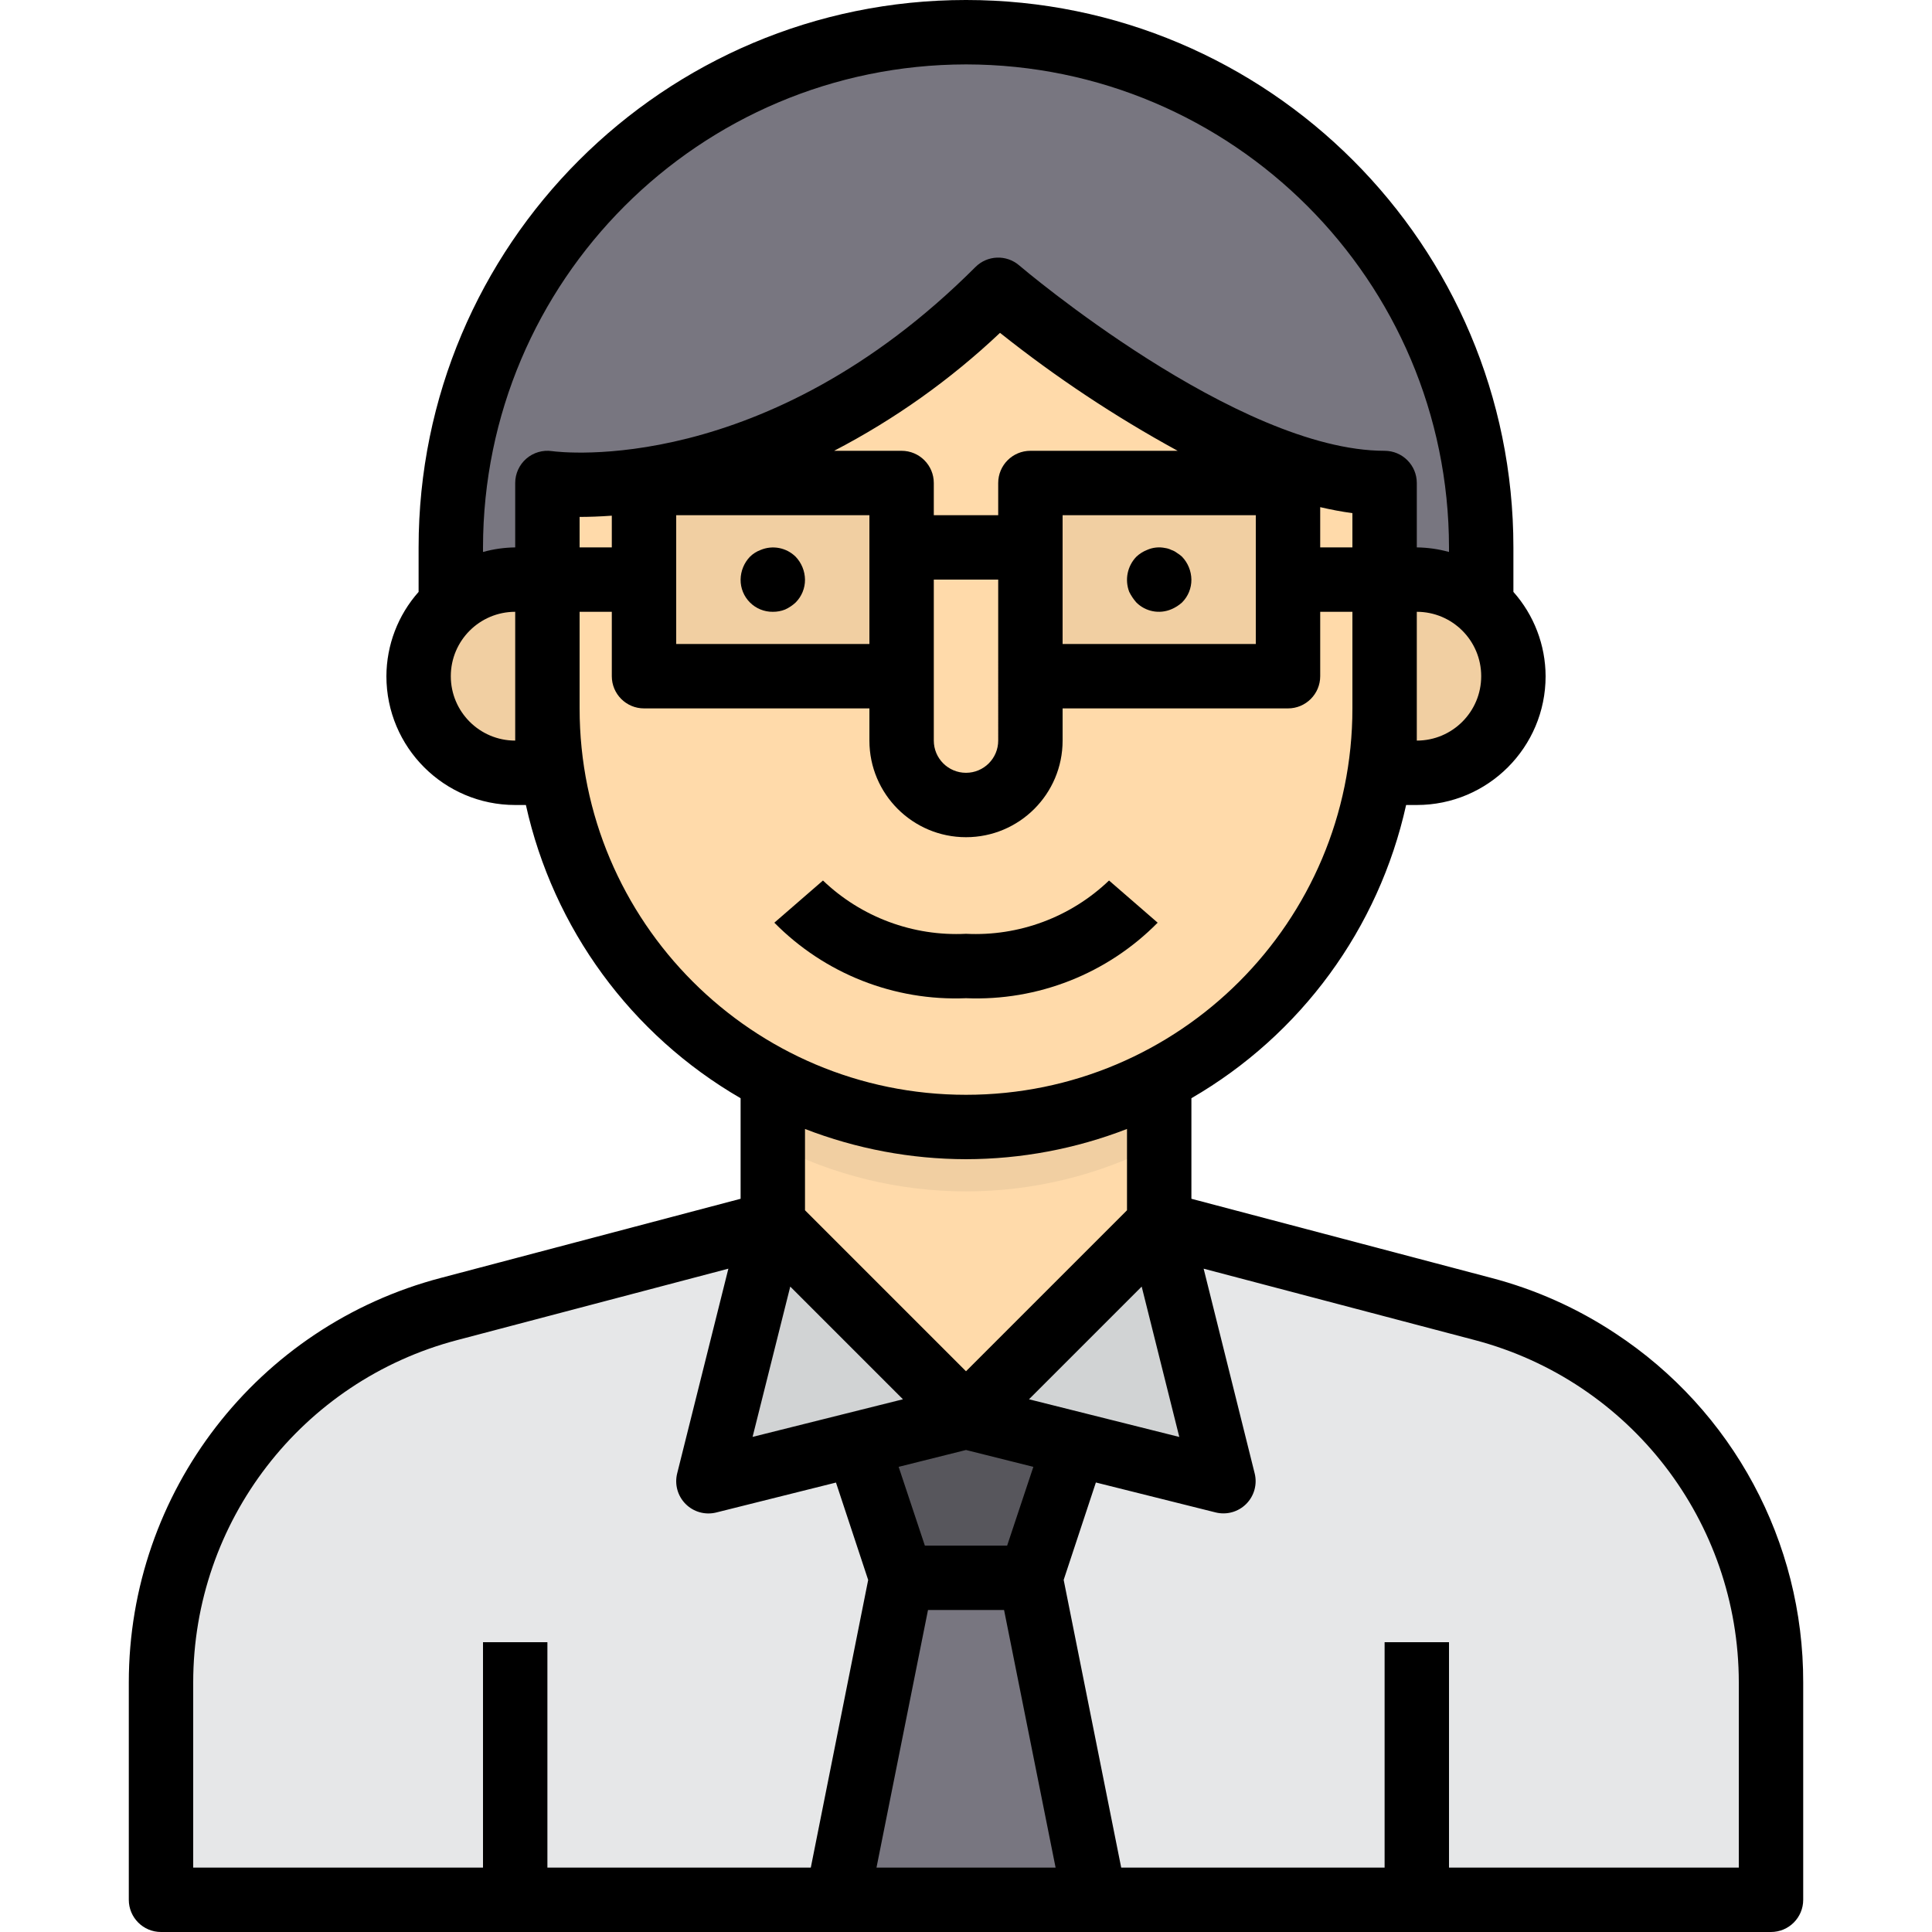 <svg height="480pt" viewBox="-32 0 480 480" width="480pt" xmlns="http://www.w3.org/2000/svg"><path d="m336 136v14.16c-4.379-3.977-10.086-6.172-16-6.16h-8v-24c-40 0-96-48-96-48-23.469 24.891-54.426 41.438-88.16 47.121-7.875 1.32-15.887 1.613-23.84.879v24h-8c-5.914-.012-11.621 2.184-16 6.16v-14.16c0-70.691 57.309-128 128-128s128 57.309 128 128zm0 0" fill="#787680"/><path d="m112 176v16h-16c-13.254 0-24-10.746-24-24 .047-13.234 10.766-23.953 24-24h16zm0 0" fill="#f1cfa2"/><path d="m320 472h-80l-16-80 11.039-33.199 36.961 9.199-16-64 80.398 21.199c42.176 11.082 71.578 49.195 71.602 92.801v54zm0 0" fill="#e6e7e8"/><path d="m336 150.16c5.129 4.504 8.047 11.016 8 17.84 0 13.254-10.746 24-24 24h-16v-48h16c5.914-.012 11.621 2.184 16 6.16zm0 0" fill="#f1cfa2"/><path d="m312 120v56c0 57.438-46.562 104-104 104s-104-46.562-104-104v-56c7.953.734 15.965.441 23.84-.879 33.734-5.684 64.691-22.23 88.16-47.121 0 0 56 48 96 48zm0 0" fill="#ffdaaa"/><path d="m288 144v24h-64v-48h64zm0 0" fill="#f1cfa2"/><path d="m256 304 16 64-36.961-9.199-27.039-6.801zm0 0" fill="#d1d3d4"/><path d="m256 268.238v35.762l-48 48-48-48v-35.762c30.078 15.68 65.922 15.68 96 0zm0 0" fill="#ffdaaa"/><path d="m224 392 16 80h-64l16-80zm0 0" fill="#787680"/><path d="m208 352 27.039 6.801-11.039 33.199h-32l-11.039-33.199zm0 0" fill="#57565c"/><path d="m224 168v16c-.027 8.824-7.176 15.973-16 16-8.809-.066-15.934-7.191-16-16v-48h32zm0 0" fill="#ffdaaa"/><path d="m208 352-27.039 6.801-36.961 9.199 16-64zm0 0" fill="#d1d3d4"/><path d="m192 152v16h-64v-48h64zm0 0" fill="#f1cfa2"/><path d="m96 472h-88v-54c.023-43.605 29.426-81.719 71.602-92.801l80.398-21.199-16 64 36.961-9.199 11.039 33.199-16 80zm0 0" fill="#e6e7e8"/><path d="m256 268.238v16c-30.078 15.68-65.922 15.68-96 0v-16c30.078 15.68 65.922 15.68 96 0zm0 0" fill="#f1cfa2"/><path d="m369.305 331.258c-9.461-6.262-19.891-10.918-30.863-13.785l-74.441-19.641v-24.984c27.195-15.742 46.547-42.168 53.344-72.848h2.656c17.672 0 32-14.328 32-32-.027-7.723-2.871-15.172-8-20.945v-11.055c0-75.109-60.891-136-136-136s-136 60.891-136 136v11.055c-5.129 5.773-7.973 13.223-8 20.945 0 17.672 14.328 32 32 32h2.656c6.797 30.68 26.148 57.105 53.344 72.848v24.984l-74.398 19.641c-45.715 11.969-77.602 53.273-77.602 100.527v54c0 4.418 3.582 8 8 8h400c4.418 0 8-3.582 8-8v-54c.07-34.941-17.488-67.562-46.695-86.742zm-151.082 52.742h-20.445l-6.512-19.566 16.734-4.188 16.734 4.188zm-53.887-64.352 28 28-37.359 9.344zm59.312 28 28-28 9.344 37.359zm-7.648-163.648c0 4.418-3.582 8-8 8s-8-3.582-8-8v-40h16zm-96-48h-8v-7.574c2.297 0 4.977-.09 8-.305zm16-8h48v32h-48zm96 0h48v32h-48zm-8-16c-4.418 0-8 3.582-8 8v8h-16v-8c0-4.418-3.582-8-8-8h-16.762c15.031-7.809 28.902-17.672 41.211-29.305 13.84 11.02 28.605 20.824 44.137 29.305zm72 14c2.688.617 5.367 1.145 8 1.48v8.52h-8zm24 58v-32c8.836 0 16 7.164 16 16s-7.164 16-16 16zm-112-168c66.242.074 119.926 53.758 120 120v1.137c-2.605-.723-5.297-1.102-8-1.137v-16c0-4.418-3.582-8-8-8-36.551 0-90.258-45.602-90.801-46.078-3.172-2.715-7.902-2.531-10.855.422-52.215 52.215-103.145 46.031-105.207 45.734-2.297-.328-4.625.355-6.379 1.875-1.75 1.52-2.758 3.727-2.758 6.047v16c-2.703.035-5.395.414-8 1.137v-1.137c.074-66.242 53.758-119.926 120-120zm-112 168c-8.836 0-16-7.164-16-16s7.164-16 16-16zm16-8v-24h8v16c0 4.418 3.582 8 8 8h56v8c0 13.254 10.746 24 24 24s24-10.746 24-24v-8h56c4.418 0 8-3.582 8-8v-16h8v24c0 53.02-42.98 96-96 96s-96-42.98-96-96zm96 112c13.684-.02 27.242-2.566 40-7.512v20.199l-40 40-40-40v-20.199c12.758 4.945 26.316 7.492 40 7.512zm-192 130c0-39.965 26.945-74.906 65.602-85.062l67.359-17.738-12.723 50.879c-.676 2.727.121 5.605 2.109 7.59 1.984 1.988 4.863 2.785 7.59 2.109l29.758-7.441 8 24.199-14.254 71.465h-65.441v-56h-16v56h-72zm169.762 46 12.797-64h18.898l12.801 64zm214.238 0h-72v-56h-16v56h-65.441l-14.293-71.48 8-24.199 29.758 7.441c2.727.676 5.605-.121 7.59-2.109 1.984-1.984 2.785-4.863 2.105-7.59l-12.68-50.863 67.359 17.738c38.645 10.172 65.586 45.102 65.602 85.062zm0 0"/><path d="m260.398 137.359c-.406-.316-.867-.559-1.359-.719-.477-.242-.996-.406-1.527-.48-1.531-.328-3.125-.16-4.551.48-.98.387-1.875.957-2.641 1.68-2.234 2.316-2.922 5.715-1.77 8.719.473.953 1.066 1.844 1.77 2.641 2.289 2.289 5.742 2.957 8.719 1.68.969-.406 1.863-.977 2.641-1.68 1.504-1.508 2.34-3.551 2.32-5.68-.031-2.117-.859-4.148-2.32-5.68-.395-.363-.82-.684-1.281-.961zm0 0"/><path d="m156.961 136.641c-.988.367-1.891.938-2.641 1.68-1.465 1.531-2.293 3.562-2.32 5.68-.023 2.129.812 4.176 2.32 5.68 1.504 1.508 3.551 2.344 5.68 2.32 1.039.012 2.074-.176 3.039-.559.973-.438 1.863-1.031 2.641-1.762 1.504-1.508 2.34-3.551 2.32-5.68-.031-2.117-.859-4.148-2.32-5.68-2.301-2.27-5.742-2.934-8.719-1.68zm0 0"/><path d="m255.617 229.238-12.082-10.477c-9.52 9.109-22.375 13.898-35.535 13.238-13.16.66-26.016-4.129-35.535-13.238l-12.082 10.477c12.516 12.695 29.809 19.508 47.617 18.762 17.809.746 35.102-6.066 47.617-18.762zm0 0"/></svg>